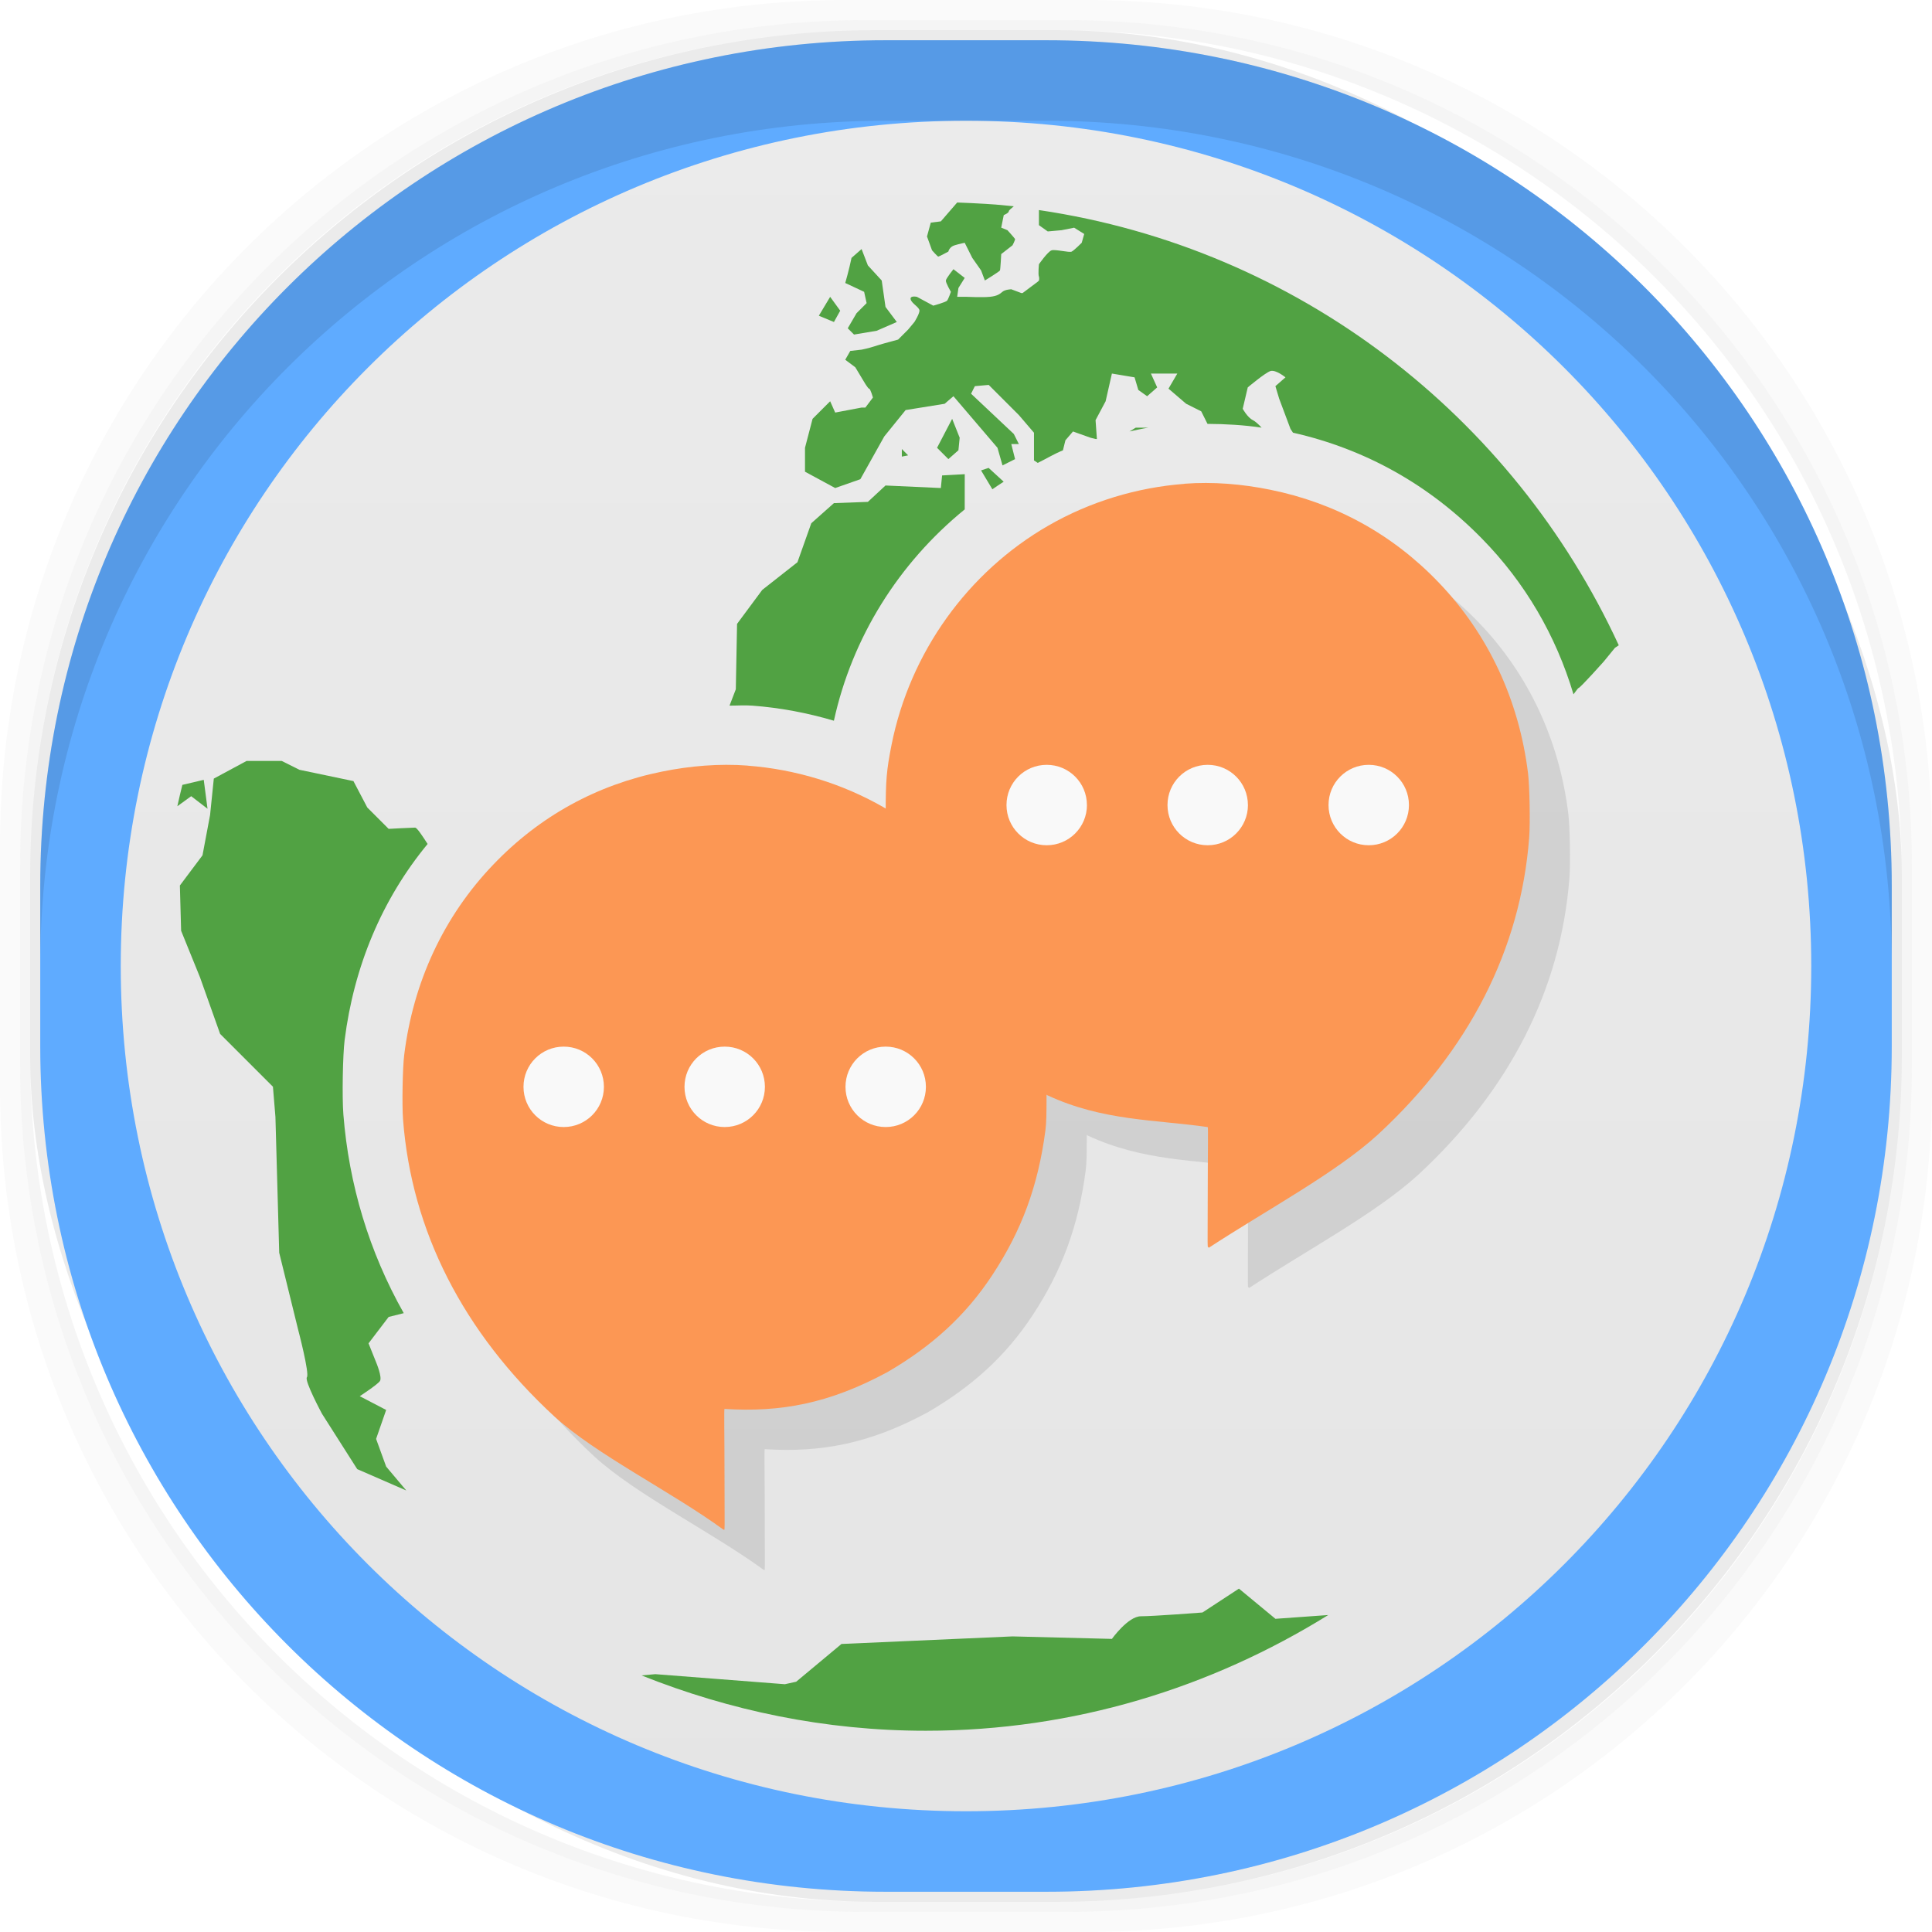 <?xml version="1.0" encoding="UTF-8" standalone="no"?>
<!-- Created with Inkscape (http://www.inkscape.org/) -->

<svg
   xmlns:dc="http://purl.org/dc/elements/1.1/"
   xmlns:cc="http://creativecommons.org/ns#"
   xmlns:rdf="http://www.w3.org/1999/02/22-rdf-syntax-ns#"
   xmlns:svg="http://www.w3.org/2000/svg"
   xmlns="http://www.w3.org/2000/svg"
   xmlns:xlink="http://www.w3.org/1999/xlink"
   xmlns:sodipodi="http://sodipodi.sourceforge.net/DTD/sodipodi-0.dtd"
   xmlns:inkscape="http://www.inkscape.org/namespaces/inkscape"
   width="48"
   height="48"
   id="svg2"
   version="1.1"
   inkscape:version="0.48.4 r9939"
   sodipodi:docname="smuxi-frontend-gnome.svg">
  <defs
     id="defs4">
    <linearGradient
       id="linearGradient3776">
      <stop
         style="stop-color:#43afe3;stop-opacity:1;"
         offset="0"
         id="stop3778" />
      <stop
         style="stop-color:#54bff2;stop-opacity:1;"
         offset="1"
         id="stop3780" />
    </linearGradient>
    <linearGradient
       inkscape:collect="always"
       xlink:href="#linearGradient4027-5"
       id="linearGradient3782"
       x1="24"
       y1="1051.362"
       x2="24"
       y2="1005.362"
       gradientUnits="userSpaceOnUse" />
    <linearGradient
       inkscape:collect="always"
       xlink:href="#linearGradient3776-6"
       id="linearGradient3782-5"
       x1="24"
       y1="1051.362"
       x2="24"
       y2="1005.362"
       gradientUnits="userSpaceOnUse" />
    <linearGradient
       id="linearGradient3776-6">
      <stop
         style="stop-color:#43afe3;stop-opacity:1;"
         offset="0"
         id="stop3778-8" />
      <stop
         style="stop-color:#54bff2;stop-opacity:1;"
         offset="1"
         id="stop3780-7" />
    </linearGradient>
    <linearGradient
       inkscape:collect="always"
       xlink:href="#linearGradient3776-2"
       id="linearGradient3782-56"
       x1="24"
       y1="1051.362"
       x2="24"
       y2="1005.362"
       gradientUnits="userSpaceOnUse" />
    <linearGradient
       id="linearGradient3776-2">
      <stop
         style="stop-color:#43afe3;stop-opacity:1;"
         offset="0"
         id="stop3778-2" />
      <stop
         style="stop-color:#54bff2;stop-opacity:1;"
         offset="1"
         id="stop3780-4" />
    </linearGradient>
    <linearGradient
       inkscape:collect="always"
       xlink:href="#linearGradient3776-23"
       id="linearGradient3782-8"
       x1="24"
       y1="1051.362"
       x2="24"
       y2="1005.362"
       gradientUnits="userSpaceOnUse" />
    <linearGradient
       id="linearGradient3776-23">
      <stop
         style="stop-color:#43afe3;stop-opacity:1;"
         offset="0"
         id="stop3778-7" />
      <stop
         style="stop-color:#54bff2;stop-opacity:1;"
         offset="1"
         id="stop3780-0" />
    </linearGradient>
    <linearGradient
       inkscape:collect="always"
       xlink:href="#linearGradient3776-5"
       id="linearGradient3782-2"
       x1="24"
       y1="1051.362"
       x2="24"
       y2="1005.362"
       gradientUnits="userSpaceOnUse" />
    <linearGradient
       id="linearGradient3776-5">
      <stop
         style="stop-color:#43afe3;stop-opacity:1;"
         offset="0"
         id="stop3778-9" />
      <stop
         style="stop-color:#54bff2;stop-opacity:1;"
         offset="1"
         id="stop3780-9" />
    </linearGradient>
    <linearGradient
       inkscape:collect="always"
       xlink:href="#linearGradient4069"
       id="linearGradient4075"
       x1="24"
       y1="1051.36"
       x2="24"
       y2="1005.36"
       gradientUnits="userSpaceOnUse" />
    <linearGradient
       id="linearGradient4069">
      <stop
         style="stop-color:#f2904b;stop-opacity:1;"
         offset="0"
         id="stop4071" />
      <stop
         style="stop-color:#f69a59;stop-opacity:1;"
         offset="1"
         id="stop4073" />
    </linearGradient>
    <linearGradient
       inkscape:collect="always"
       xlink:href="#linearGradient4069"
       id="linearGradient3140"
       x1="24"
       y1="1051.36"
       x2="24"
       y2="1005.36"
       gradientUnits="userSpaceOnUse" />
    <linearGradient
       id="linearGradient3142">
      <stop
         style="stop-color:#f2904b;stop-opacity:1;"
         offset="0"
         id="stop3144" />
      <stop
         style="stop-color:#f69a59;stop-opacity:1;"
         offset="1"
         id="stop3146" />
    </linearGradient>
    <linearGradient
       y2="1005.36"
       x2="24"
       y1="1051.36"
       x1="24"
       gradientUnits="userSpaceOnUse"
       id="linearGradient3152"
       xlink:href="#linearGradient4069"
       inkscape:collect="always" />
    <linearGradient
       inkscape:collect="always"
       xlink:href="#linearGradient3798"
       id="linearGradient3950"
       x1="-25.5"
       y1="15"
       x2="-25.5"
       y2="11"
       gradientUnits="userSpaceOnUse" />
    <linearGradient
       id="linearGradient3798">
      <stop
         style="stop-color:#93c849;stop-opacity:1;"
         offset="0"
         id="stop3800" />
      <stop
         style="stop-color:#9ccd57;stop-opacity:1;"
         offset="1"
         id="stop3802" />
    </linearGradient>
    <linearGradient
       inkscape:collect="always"
       xlink:href="#linearGradient4027"
       id="linearGradient4033"
       x1="-27"
       y1="13"
       x2="-24"
       y2="13"
       gradientUnits="userSpaceOnUse" />
    <linearGradient
       id="linearGradient4027">
      <stop
         style="stop-color:#fe876a;stop-opacity:1;"
         offset="0"
         id="stop4029" />
      <stop
         style="stop-color:#ff9278;stop-opacity:1;"
         offset="1"
         id="stop4031" />
    </linearGradient>
    <linearGradient
       inkscape:collect="always"
       xlink:href="#linearGradient4027-5"
       id="linearGradient4033-2"
       x1="-27"
       y1="13"
       x2="-24"
       y2="13"
       gradientUnits="userSpaceOnUse" />
    <linearGradient
       id="linearGradient4027-5">
      <stop
         style="stop-color:#6c91d5;stop-opacity:1;"
         offset="0"
         id="stop4029-4" />
      <stop
         style="stop-color:#8aaae3;stop-opacity:1;"
         offset="1"
         id="stop4031-2" />
    </linearGradient>
    <linearGradient
       y2="13"
       x2="-24"
       y1="13"
       x1="-27"
       gradientUnits="userSpaceOnUse"
       id="linearGradient3278"
       xlink:href="#linearGradient4027-5"
       inkscape:collect="always" />
    <clipPath
       id="clipPath-855374806">
      <g
         transform="translate(0,-1004.362)"
         id="g17">
        <rect
           style="fill:#1890d0"
           rx="4"
           y="1005.36"
           x="1"
           height="46"
           width="46"
           id="rect19" />
      </g>
    </clipPath>
    <linearGradient
       inkscape:collect="always"
       xlink:href="#linearGradient4027-5-7"
       id="linearGradient3782-1"
       x1="24"
       y1="1051.362"
       x2="24"
       y2="1005.362"
       gradientUnits="userSpaceOnUse" />
    <linearGradient
       id="linearGradient4027-5-7">
      <stop
         style="stop-color:#6c91d5;stop-opacity:1;"
         offset="0"
         id="stop4029-4-1" />
      <stop
         style="stop-color:#8aaae3;stop-opacity:1;"
         offset="1"
         id="stop4031-2-1" />
    </linearGradient>
    <linearGradient
       gradientTransform="translate(0,-1004.362)"
       y2="1005.362"
       x2="24"
       y1="1051.362"
       x1="24"
       gradientUnits="userSpaceOnUse"
       id="linearGradient3090"
       xlink:href="#linearGradient4027-5-7"
       inkscape:collect="always" />
    <linearGradient
       id="linearGradient3764"
       x1="1"
       x2="47"
       gradientUnits="userSpaceOnUse"
       gradientTransform="translate(-47.998,0.002)">
      <stop
         stop-color="#1e94ca"
         stop-opacity="1"
         id="stop7" />
      <stop
         offset="1"
         stop-color="#20a0db"
         stop-opacity="1"
         id="stop9" />
    </linearGradient>
    <linearGradient
       x2="47"
       x1="1"
       gradientTransform="translate(-47.998,0.002)"
       gradientUnits="userSpaceOnUse"
       id="linearGradient3075"
       xlink:href="#linearGradient3764"
       inkscape:collect="always" />
    <linearGradient
       inkscape:collect="always"
       xlink:href="#linearGradient3764"
       id="linearGradient3138"
       gradientUnits="userSpaceOnUse"
       gradientTransform="translate(-43.103,-58.568)"
       x1="1"
       x2="47" />
    <linearGradient
       inkscape:collect="always"
       xlink:href="#linearGradient3764-5"
       id="linearGradient3908-5"
       gradientUnits="userSpaceOnUse"
       x1="24"
       y1="1051.362"
       x2="24"
       y2="1005.362" />
    <linearGradient
       id="linearGradient3764-5"
       x1="1"
       x2="47"
       gradientUnits="userSpaceOnUse"
       gradientTransform="translate(-47.998,0.002)">
      <stop
         stop-color="#1e94ca"
         stop-opacity="1"
         id="stop7-7" />
      <stop
         offset="1"
         stop-color="#20a0db"
         stop-opacity="1"
         id="stop9-7" />
    </linearGradient>
    <linearGradient
       gradientTransform="translate(0,-1004.362)"
       y2="1005.362"
       x2="24"
       y1="1051.362"
       x1="24"
       gradientUnits="userSpaceOnUse"
       id="linearGradient3930"
       xlink:href="#linearGradient3764-5"
       inkscape:collect="always" />
    <linearGradient
       inkscape:collect="always"
       xlink:href="#linearGradient3764-9"
       id="linearGradient3908-8"
       gradientUnits="userSpaceOnUse"
       x1="24"
       y1="1051.362"
       x2="24"
       y2="1005.362" />
    <linearGradient
       id="linearGradient3764-9"
       x1="1"
       x2="47"
       gradientUnits="userSpaceOnUse"
       gradientTransform="translate(-47.998,0.002)">
      <stop
         stop-color="#1e94ca"
         stop-opacity="1"
         id="stop7-4" />
      <stop
         offset="1"
         stop-color="#20a0db"
         stop-opacity="1"
         id="stop9-8" />
    </linearGradient>
    <linearGradient
       inkscape:collect="always"
       xlink:href="#linearGradient3764-91"
       id="linearGradient3908-82"
       gradientUnits="userSpaceOnUse"
       x1="24"
       y1="1051.362"
       x2="24"
       y2="1005.362" />
    <linearGradient
       id="linearGradient3764-91"
       x1="1"
       x2="47"
       gradientUnits="userSpaceOnUse"
       gradientTransform="translate(-47.998,0.002)">
      <stop
         stop-color="#1e94ca"
         stop-opacity="1"
         id="stop7-42" />
      <stop
         offset="1"
         stop-color="#20a0db"
         stop-opacity="1"
         id="stop9-6" />
    </linearGradient>
    <linearGradient
       inkscape:collect="always"
       xlink:href="#linearGradient3950-6"
       id="linearGradient3323"
       gradientUnits="userSpaceOnUse"
       y1="15"
       x2="0"
       y2="11"
       gradientTransform="matrix(4.077,0,0,3.058,110.734,-32.977)" />
    <linearGradient
       id="linearGradient3950-6"
       y1="15"
       x2="0"
       y2="11"
       gradientUnits="userSpaceOnUse">
      <stop
         stop-color="#e5e5e5"
         stop-opacity="1"
         id="stop300" />
      <stop
         offset="1"
         stop-color="#ebebeb"
         stop-opacity="1"
         id="stop302" />
    </linearGradient>
    <linearGradient
       inkscape:collect="always"
       xlink:href="#linearGradient3950-6"
       id="linearGradient3929"
       gradientUnits="userSpaceOnUse"
       x1="24"
       y1="1051.362"
       x2="24"
       y2="1005.362" />
  </defs>
  <sodipodi:namedview
     id="base"
     pagecolor="#ffffff"
     bordercolor="#666666"
     borderopacity="1.0"
     inkscape:pageopacity="0.0"
     inkscape:pageshadow="2"
     inkscape:zoom="18.473322"
     inkscape:cx="6.7099245"
     inkscape:cy="25.846938"
     inkscape:document-units="px"
     inkscape:current-layer="layer4"
     showgrid="true"
     inkscape:window-width="1920"
     inkscape:window-height="1023"
     inkscape:window-x="0"
     inkscape:window-y="28"
     inkscape:window-maximized="1">
    <inkscape:grid
       type="xygrid"
       id="grid3784"
       empspacing="5"
       visible="true"
       enabled="true"
       snapvisiblegridlinesonly="true" />
  </sodipodi:namedview>
  <g
     inkscape:groupmode="layer"
     id="layer2"
     inkscape:label="Dropshadow"
     style="display:inline"
     sodipodi:insensitive="true">
    <path
       style="opacity:0.02;fill:#000000;fill-opacity:1;stroke:none"
       d="M 21,0 C 9.366,0 0,9.366 0,21 l 0,6 c 0,11.634 9.366,21 21,21 l 6,0 c 11.634,0 21,-9.366 21,-21 l 0,-6 C 48,9.366 38.634,0 27,0 l -6,0 z m 0.5,0.5 5,0 c 11.634,0 21,9.366 21,21 l 0,5 c 0,11.634 -9.366,21 -21,21 l -5,0 c -11.634,0 -21,-9.366 -21,-21 l 0,-5 c 0,-11.634 9.366,-21 21,-21 z"
       id="rect3826"
       inkscape:connector-curvature="0" />
    <path
       style="opacity:0.04;fill:#000000;fill-opacity:1;stroke:none"
       d="m 21.5,0.5 c -11.634,0 -21,9.366 -21,21 l 0,5 c 0,11.634 9.366,21 21,21 l 5,0 c 11.634,0 21,-9.366 21,-21 l 0,-5 c 0,-11.634 -9.366,-21 -21,-21 l -5,0 z m 0.25,0.25 4.5,0 c 11.634,0 21,9.366 21,21 l 0,4.5 c 0,11.634 -9.366,21 -21,21 l -4.5,0 c -11.634,0 -21,-9.366 -21,-21 l 0,-4.5 c 0,-11.634 9.366,-21 21,-21 z"
       id="rect3822"
       inkscape:connector-curvature="0" />
    <rect
       ry="21"
       rx="21"
       y="0.75"
       x="0.75"
       height="46.5"
       width="46.5"
       id="rect3786"
       style="opacity:0.08;fill:#000000;fill-opacity:1;stroke:none" />
  </g>
  <g
     inkscape:label="Base"
     inkscape:groupmode="layer"
     id="layer1"
     transform="translate(0,-1004.362)">
    <rect
       style="fill:url(#linearGradient3929);fill-opacity:1;stroke:none"
       id="rect3006"
       width="46"
       height="46"
       x="1"
       y="1005.362"
       rx="21"
       ry="21" />
  </g>
  <g
     inkscape:groupmode="layer"
     id="layer4"
     inkscape:label="Symbol">
    <g
       id="g3995"
       style="fill:#000000;fill-opacity:1;opacity:0.1">
      <path
         id="path3991"
         display="inline"
         d="m 19.578,20.023 c 1.176,0.089 2.339,0.439 3.377,1.035 2.009,1.155 3.444,3.157 3.901,5.45 0.124,0.624 0.145,0.886 0.145,1.658 0,0.546 -0.004,0.726 -0.028,0.918 -0.181,1.382 -0.592,2.487 -1.311,3.582 -0.684,1.045 -1.538,1.796 -2.608,2.42 -1.453,0.787 -2.661,1.006 -4.054,0.918 -0.014,0.011 0,0.659 0,1.637 0,0.726 0.007,1.353 -5.24e-4,1.36 -0.007,0.011 -0.024,7.91e-4 -0.028,7.91e-4 -1.304,-0.95 -3.164,-1.864 -4.202,-2.813 -2.264,-2.094 -3.543,-4.599 -3.756,-7.374 -0.028,-0.372 -0.011,-1.279 0.028,-1.598 0.223,-1.818 0.985,-3.455 2.215,-4.737 1.152,-1.205 2.576,-1.984 4.192,-2.31 0.698,-0.142 1.421,-0.202 2.126,-0.149 z"
         inkscape:connector-curvature="0"
         style="fill:#000000;fill-opacity:1;stroke:none;display:inline"
         sodipodi:nodetypes="cccsccccsccccccccc" />
      <path
         id="path3993"
         display="inline"
         d="m 30.428,13.021 c -1.176,0.089 -2.339,0.439 -3.377,1.035 -2.009,1.155 -3.444,3.157 -3.901,5.45 -0.124,0.624 -0.145,0.886 -0.145,1.658 0,0.546 0.004,0.726 0.028,0.918 0.181,1.382 0.592,2.487 1.311,3.582 0.684,1.045 1.609,1.92 2.679,2.548 1.378,0.641 2.679,0.602 3.983,0.79 0.014,0.011 0,0.659 0,1.637 0,0.726 -0.007,1.325 0,1.332 0.007,0.011 0.025,0.028 0.028,0.028 1.456,-0.95 3.164,-1.864 4.202,-2.813 2.264,-2.094 3.543,-4.599 3.756,-7.374 0.028,-0.372 0.011,-1.279 -0.028,-1.598 -0.223,-1.818 -0.985,-3.455 -2.215,-4.737 -1.152,-1.205 -2.576,-1.984 -4.192,-2.31 -0.698,-0.142 -1.421,-0.202 -2.126,-0.149 z"
         inkscape:connector-curvature="0"
         style="fill:#000000;fill-opacity:1;stroke:none;display:inline" />
    </g>
    <path
       style="fill:#51a243;fill-opacity:1;fill-rule:nonzero;stroke:none"
       d="M 23.781,5.031 23.375,5.5 23.125,5.531 23.031,5.875 l 0.125,0.344 c 0,0 0.137,0.156 0.156,0.156 0.02,0 0.25,-0.125 0.25,-0.125 0,0 0.023,-0.117 0.156,-0.156 0.129,-0.039 0.25,-0.062 0.25,-0.062 l 0.188,0.375 0.219,0.312 0.094,0.25 c 0,0 0.363,-0.223 0.375,-0.25 0.012,-0.031 0.031,-0.406 0.031,-0.406 l 0.281,-0.219 c 0,0 0.07,-0.133 0.062,-0.156 -0.008,-0.02 -0.188,-0.219 -0.188,-0.219 L 24.875,5.656 24.938,5.344 c 0,0 0.125,-0.051 0.125,-0.094 0,-0.026 0.069,-0.078 0.125,-0.125 C 24.723,5.072 24.255,5.05 23.781,5.031 z m 2.031,0.188 0,0.031 0,0.344 0.219,0.156 0.344,-0.031 0.312,-0.062 0.25,0.156 -0.062,0.219 c 0,0 -0.187,0.188 -0.25,0.219 -0.055,0.031 -0.414,-0.063 -0.5,-0.031 -0.094,0.031 -0.312,0.344 -0.312,0.344 0,0 -0.027,0.249 0,0.312 0.006,0.017 0.008,0.055 0,0.094 L 25.781,7 l -0.375,0.281 -0.031,0 -0.25,-0.094 c 0,0 -0.152,0.004 -0.219,0.062 -0.063,0.051 -0.12,0.106 -0.312,0.125 -0.191,0.02 -0.563,0 -0.594,0 l -0.219,0 0.031,-0.219 0.156,-0.25 L 23.688,6.688 c 0,0 -0.184,0.23 -0.188,0.281 -0.008,0.055 0.125,0.281 0.125,0.281 0,0 -0.063,0.18 -0.094,0.219 -0.031,0.039 -0.344,0.125 -0.344,0.125 L 22.781,7.375 c 0,0 -0.18,-0.04 -0.156,0.062 0.023,0.102 0.219,0.195 0.219,0.281 0,0.082 -0.125,0.281 -0.125,0.281 l -0.156,0.188 -0.25,0.25 -0.344,0.094 c 0,0 -0.242,0.07 -0.312,0.094 -0.063,0.023 -0.25,0.062 -0.25,0.062 L 21.125,8.719 21,8.938 21.25,9.125 21.438,9.438 c 0,0 0.125,0.219 0.156,0.219 0.031,0 0.094,0.219 0.094,0.219 l -0.188,0.25 -0.094,0 L 20.75,10.25 20.625,9.969 20.188,10.406 20,11.125 l 0,0.594 0.75,0.406 0.625,-0.219 0.594,-1.062 0.531,-0.656 0.969,-0.156 0.219,-0.188 1.094,1.281 0.125,0.438 0.312,-0.156 -0.094,-0.375 0.188,0 -0.125,-0.25 -1.062,-1 0.094,-0.188 0.344,-0.031 0.75,0.75 0.375,0.438 0,0.688 0.094,0.062 c 0.211,-0.103 0.407,-0.225 0.625,-0.312 l 0.062,-0.25 0.188,-0.219 0.438,0.156 0.125,0.031 c 0.009,-0.003 0.022,0.003 0.031,0 L 27.219,10.438 27.469,9.969 27.625,9.281 28.188,9.375 28.281,9.688 28.5,9.844 28.75,9.625 28.594,9.281 l 0.656,0 -0.219,0.375 0.438,0.375 0.375,0.188 L 30,10.531 c 0.449,0.003 0.898,0.027 1.344,0.094 -0.074,-0.083 -0.165,-0.163 -0.219,-0.188 -0.133,-0.066 -0.25,-0.281 -0.25,-0.281 L 31,9.625 c 0,0 0.426,-0.359 0.562,-0.406 0.133,-0.043 0.375,0.156 0.375,0.156 l -0.25,0.219 0.094,0.312 0.281,0.75 0.062,0.094 c 1.804,0.408 3.386,1.298 4.688,2.625 1.078,1.097 1.843,2.411 2.281,3.875 0.059,-0.073 0.106,-0.15 0.125,-0.156 0.051,-0.012 0.625,-0.656 0.625,-0.656 l 0.281,-0.344 0.094,-0.062 C 37.588,10.334 32.249,6.17 25.812,5.219 z m -4.406,0.969 -0.25,0.219 C 21.093,6.711 21,7.031 21,7.031 l 0.469,0.219 0.062,0.281 -0.25,0.25 -0.219,0.375 0.156,0.156 0.562,-0.094 L 22.281,8 22,7.625 21.906,6.969 21.562,6.594 z M 20.625,7.375 20.344,7.844 20.719,8 20.875,7.719 z m 3.031,3.031 -0.375,0.719 0.281,0.281 0.25,-0.219 0.031,-0.312 z m 4.562,0.219 -0.156,0.094 c 0.157,-0.033 0.311,-0.069 0.469,-0.094 z m -5.812,0.531 0,0.188 0.156,-0.031 z m 2.156,0.469 -0.188,0.062 0.281,0.469 c 0.091,-0.062 0.187,-0.129 0.281,-0.188 z M 23.969,11.781 23.406,11.812 23.375,12.125 22,12.062 21.562,12.469 20.719,12.5 20.156,13 19.812,13.969 18.938,14.656 18.312,15.5 18.281,17.125 18.125,17.531 c 0.185,0.001 0.379,-0.014 0.562,0 0.688,0.051 1.367,0.179 2.031,0.375 0.454,-2.072 1.609,-3.914 3.25,-5.25 z M 6.125,18.906 5.312,19.344 5.219,20.25 5.031,21.25 4.469,22 4.5,23.125 l 0.469,1.156 0.5,1.406 1.312,1.312 0.062,0.75 0.094,3.375 0.469,1.906 c 0,0 0.289,1.099 0.219,1.188 C 7.559,34.305 8,35.125 8,35.125 l 0.875,1.375 1.219,0.531 -0.5,-0.594 -0.25,-0.688 0.25,-0.719 L 8.938,34.688 c 0,0 0.438,-0.285 0.5,-0.375 0.066,-0.09 -0.094,-0.469 -0.094,-0.469 l -0.188,-0.469 0.5,-0.656 0.375,-0.094 c -0.863,-1.529 -1.363,-3.2 -1.5,-4.938 -0.034,-0.431 -0.015,-1.475 0.031,-1.844 0.23,-1.826 0.924,-3.495 2.062,-4.875 -0.134,-0.206 -0.263,-0.406 -0.312,-0.406 -0.09,0 -0.656,0.031 -0.656,0.031 L 9.125,20.062 8.781,19.406 7.438,19.125 7,18.906 z M 5.062,19.375 4.531,19.5 c -0.043,0.178 -0.087,0.351 -0.125,0.531 l 0.344,-0.25 0.406,0.312 z M 30.781,39.469 29.875,40.062 c 0,0 -1.219,0.094 -1.531,0.094 -0.316,0 -0.719,0.562 -0.719,0.562 l -2.469,-0.062 -4.25,0.188 -1.125,0.938 -0.281,0.062 -3.219,-0.25 L 15.938,41.625 C 18.122,42.497 20.497,43 23,43 c 3.686,0 7.093,-1.072 10,-2.875 l -1.312,0.094 z"
       id="path55"
       inkscape:connector-curvature="0"
       sodipodi:nodetypes="cccccscccccccccccccscccccccccccccccccccccsccccccscccsccccccccccscccccccccccccccccccccccccccccccccccccccccccccccccccccccccccccccccccccccccccccccccccccccccccccccccccccccccccccccccccccccccccccccccccccccccccccccccsccccccccccccccscccccccsccc" />
    <path
       style="fill:#5fabff;fill-opacity:1;stroke:none"
       d="M 22 1 C 10.366 1 1 10.366 1 22 L 1 26 C 1 37.634 10.366 47 22 47 L 26 47 C 37.634 47 47 37.634 47 26 L 47 22 C 47 10.366 37.634 1 26 1 L 22 1 z M 24 3 C 35.634 3 45 12.366 45 24 C 45 35.634 35.634 45 24 45 C 12.366 45 3 35.634 3 24 C 3 12.366 12.366 3 24 3 z "
       id="rect3054" />
    <use
       id="use330"
       transform="matrix(3.543,0,0,3.543,14.004,-1.996)"
       xlink:href="#4"
       width="13.547"
       height="13.547"
       style="fill:#666666"
       x="0"
       y="0" />
    <path
       id="path332"
       display="inline"
       d="m 18.578,19.023 c 1.176,0.089 2.339,0.439 3.377,1.035 2.009,1.155 3.444,3.157 3.901,5.45 0.124,0.624 0.145,0.886 0.145,1.658 0,0.546 -0.004,0.726 -0.028,0.918 -0.181,1.382 -0.592,2.487 -1.311,3.582 -0.684,1.045 -1.538,1.796 -2.608,2.42 -1.453,0.787 -2.661,1.006 -4.054,0.918 -0.014,0.011 0,0.659 0,1.637 0,0.726 0.007,1.353 -5.24e-4,1.36 -0.007,0.011 -0.024,7.91e-4 -0.028,7.91e-4 -1.304,-0.95 -3.164,-1.864 -4.202,-2.813 -2.264,-2.094 -3.543,-4.599 -3.756,-7.374 -0.028,-0.372 -0.011,-1.279 0.028,-1.598 0.223,-1.818 0.985,-3.455 2.215,-4.737 1.152,-1.205 2.576,-1.984 4.192,-2.31 0.698,-0.142 1.421,-0.202 2.126,-0.149 z"
       inkscape:connector-curvature="0"
       style="fill:#fc9754;fill-opacity:1;stroke:none;display:inline"
       sodipodi:nodetypes="cccsccccsccccccccc" />
    <path
       id="path334"
       display="inline"
       d="m 23.004,27.002 c 0,0.553 -0.446,0.999 -0.999,0.999 -0.553,0 -0.999,-0.446 -0.999,-0.999 0,-0.553 0.446,-0.999 0.999,-0.999 0.553,0 0.999,0.446 0.999,0.999 z m -4,0 c 0,0.553 -0.446,0.999 -0.999,0.999 -0.553,0 -0.999,-0.446 -0.999,-0.999 0,-0.553 0.446,-0.999 0.999,-0.999 0.553,0 0.999,0.446 0.999,0.999 z m -4,0 c 0,0.553 -0.446,0.999 -0.999,0.999 -0.553,0 -0.999,-0.446 -0.999,-0.999 0,-0.553 0.446,-0.999 0.999,-0.999 0.553,0 0.999,0.446 0.999,0.999 z"
       inkscape:connector-curvature="0"
       style="fill:#f9f9f9;fill-opacity:1;stroke:none;display:inline" />
    <path
       id="path336"
       display="inline"
       d="m 29.428,12.021 c -1.176,0.089 -2.339,0.439 -3.377,1.035 -2.009,1.155 -3.444,3.157 -3.901,5.45 -0.124,0.624 -0.145,0.886 -0.145,1.658 0,0.546 0.004,0.726 0.028,0.918 0.181,1.382 0.592,2.487 1.311,3.582 0.684,1.045 1.609,1.92 2.679,2.548 1.378,0.641 2.679,0.602 3.983,0.79 0.014,0.011 0,0.659 0,1.637 0,0.726 -0.007,1.325 0,1.332 0.007,0.011 0.025,0.028 0.028,0.028 1.456,-0.95 3.164,-1.864 4.202,-2.813 2.264,-2.094 3.543,-4.599 3.756,-7.374 0.028,-0.372 0.011,-1.279 -0.028,-1.598 C 37.74,17.396 36.978,15.759 35.749,14.477 34.597,13.272 33.173,12.493 31.557,12.167 30.859,12.025 30.136,11.965 29.431,12.018 z"
       inkscape:connector-curvature="0"
       style="fill:#fc9754;fill-opacity:1;stroke:none;display:inline" />
    <path
       id="path338"
       display="inline"
       d="M 35.005,20.001 C 35.005,20.554 34.558,21 34.006,21 c -0.553,0 -0.999,-0.446 -0.999,-0.999 0,-0.553 0.446,-0.999 0.999,-0.999 0.553,0 0.999,0.446 0.999,0.999 z m -4,0 C 31.004,20.554 30.558,21 30.005,21 c -0.553,0 -0.999,-0.446 -0.999,-0.999 0,-0.553 0.446,-0.999 0.999,-0.999 0.553,0 0.999,0.446 0.999,0.999 z m -4,0 C 27.004,20.554 26.558,21 26.005,21 c -0.553,0 -0.999,-0.446 -0.999,-0.999 0,-0.553 0.446,-0.999 0.999,-0.999 0.553,0 0.999,0.446 0.999,0.999 z"
       inkscape:connector-curvature="0"
       style="fill:#f9f9f9;fill-opacity:1;stroke:none;display:inline" />
  </g>
  <g
     inkscape:groupmode="layer"
     id="layer3"
     inkscape:label="Insets"
     sodipodi:insensitive="true">
    <path
       style="opacity:0.1;fill:#000000;fill-opacity:1;stroke:none"
       d="M 22,1 C 10.366,1 1,10.366 1,22 l 0,2 C 1,12.366 10.366,3 22,3 l 4,0 c 11.634,0 21,9.366 21,21 l 0,-2 C 47,10.366 37.634,1 26,1 l -4,0 z"
       id="rect3912"
       inkscape:connector-curvature="0" />
  </g>
</svg>
